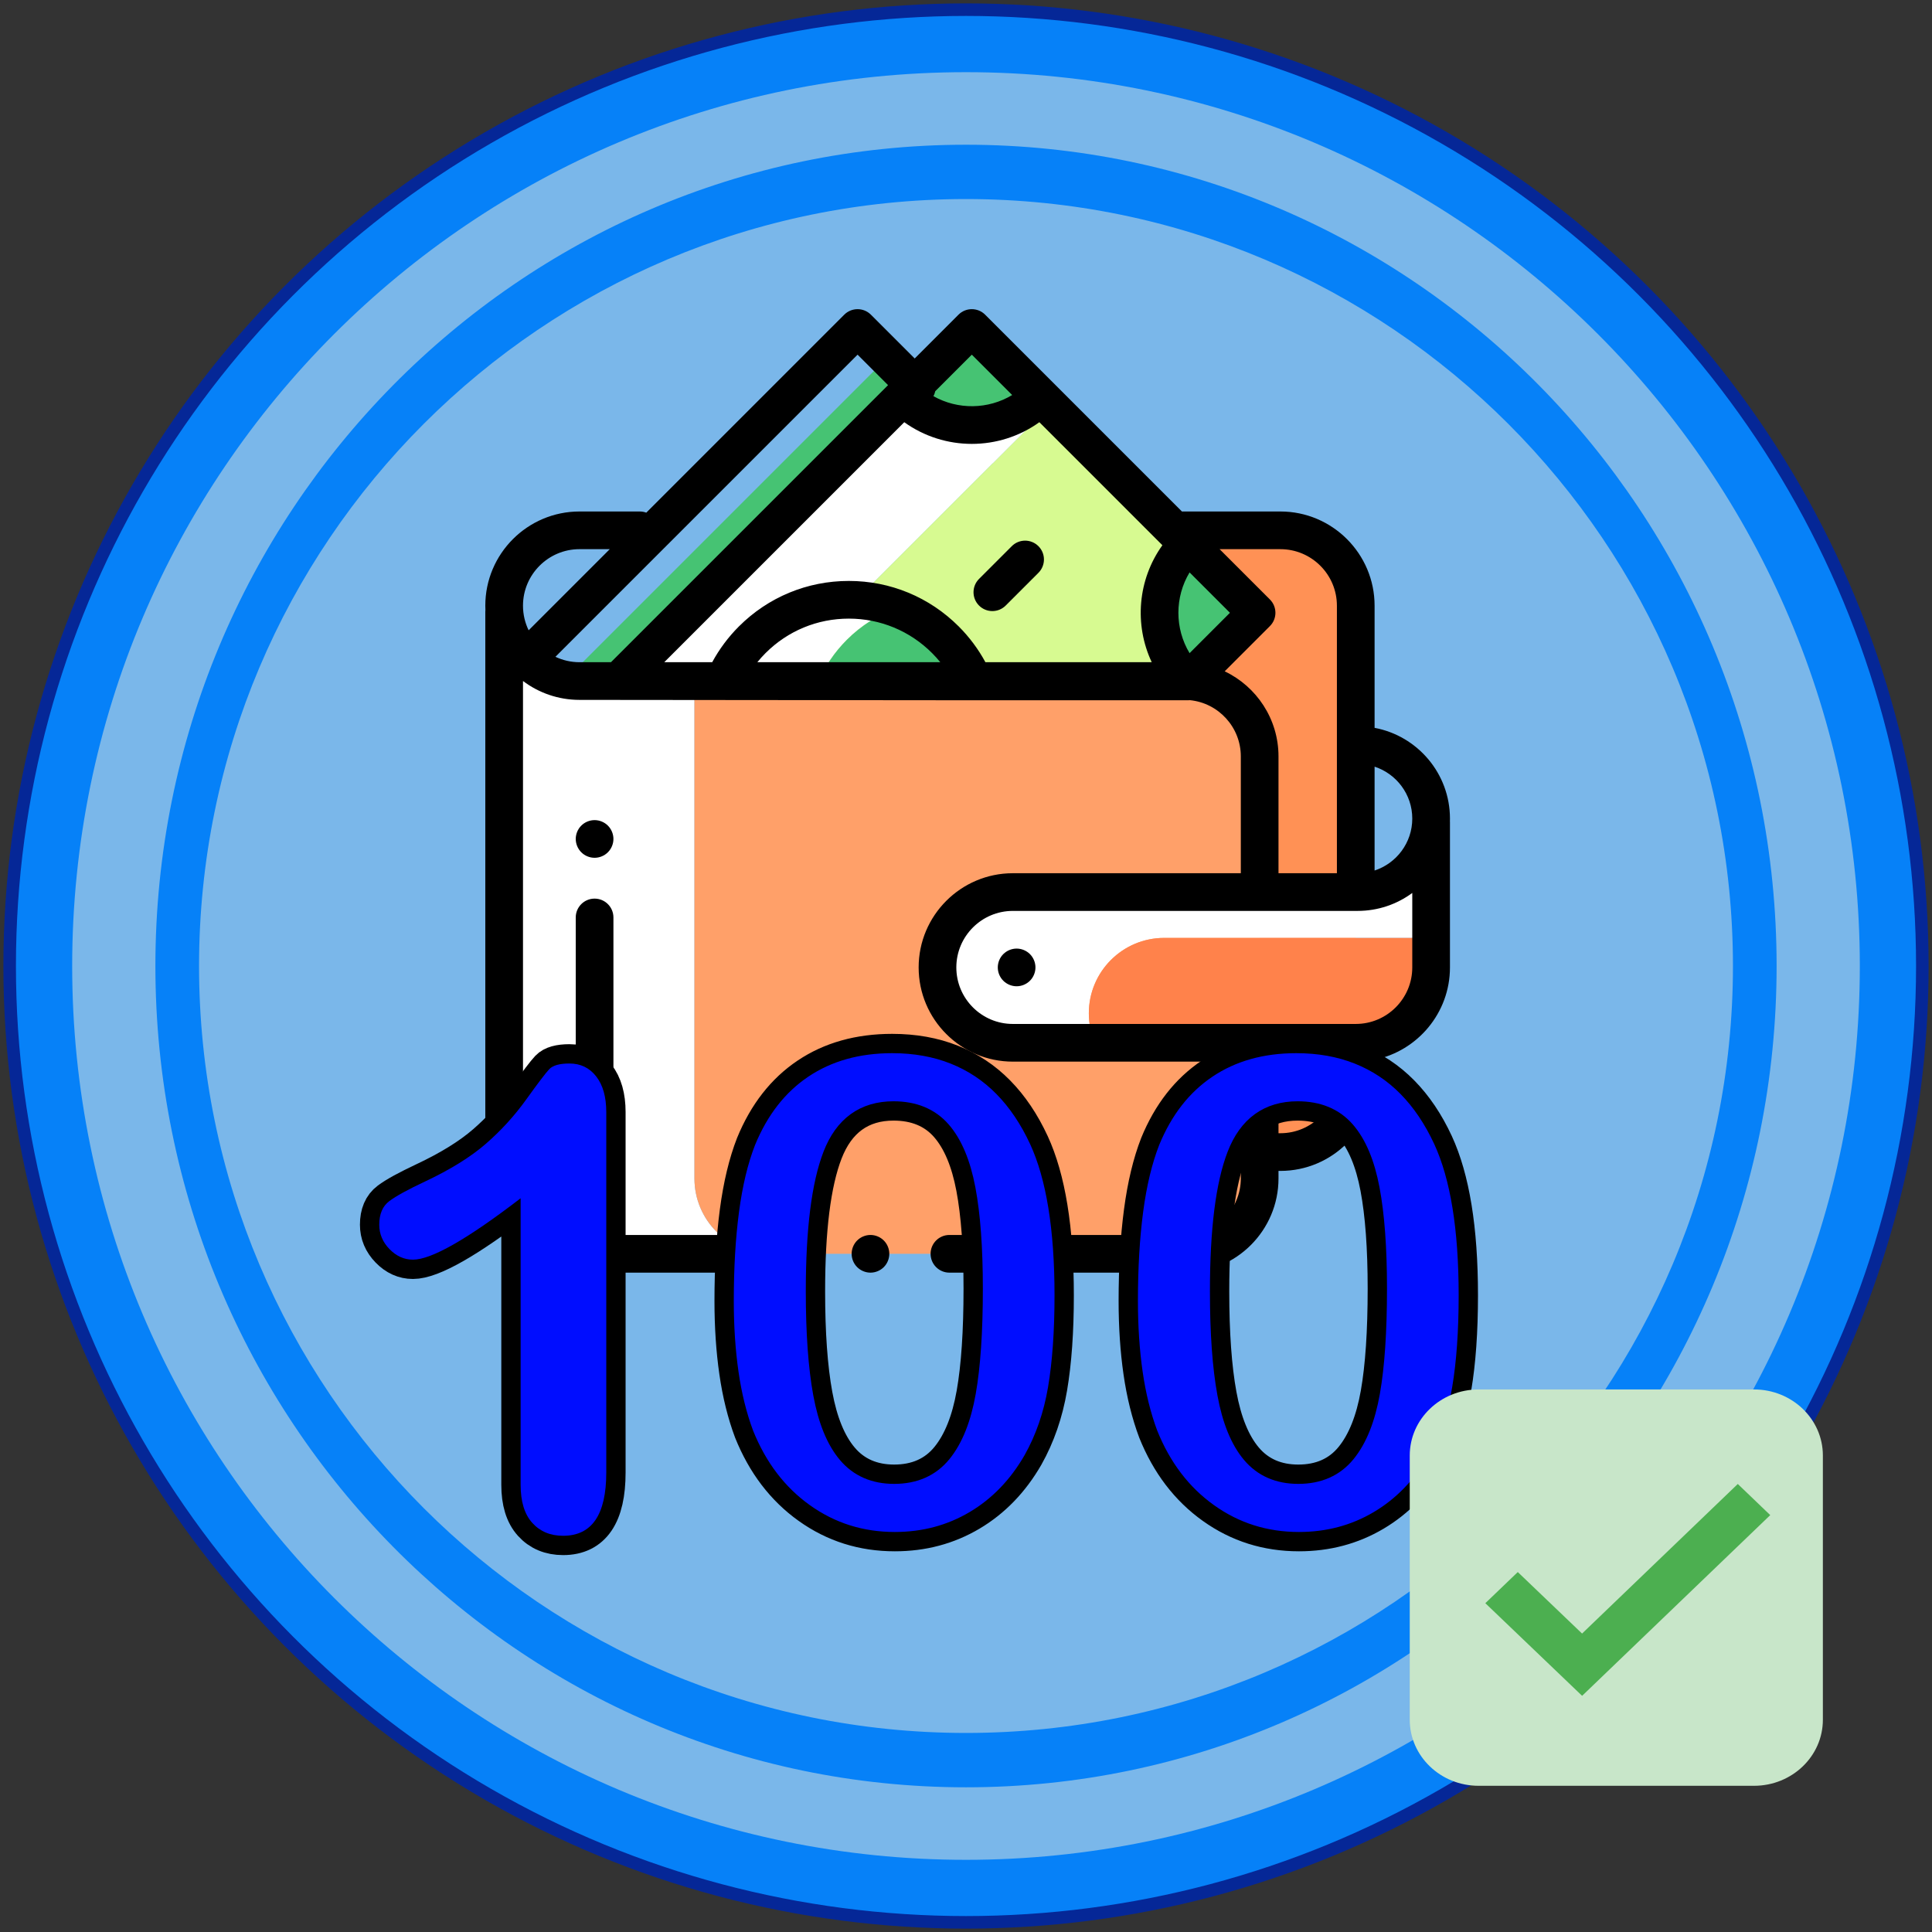 <?xml version="1.0" encoding="UTF-8" standalone="no"?><!-- Generator: Gravit.io --><svg xmlns="http://www.w3.org/2000/svg" xmlns:xlink="http://www.w3.org/1999/xlink" style="isolation:isolate" viewBox="0 0 200 200" width="200pt" height="200pt"><rect x="0" y="0" width="200" height="200" fill="#333333" stroke="none"/><defs><clipPath id="_clipPath_MvF4qQ2EiJnwCCgnA9AgiuJ1b44VkPA5"><rect width="200" height="200"/></clipPath></defs><g clip-path="url(#_clipPath_MvF4qQ2EiJnwCCgnA9AgiuJ1b44VkPA5)"><g style="isolation:isolate"><circle vector-effect="non-scaling-stroke" cx="100" cy="100" r="99" fill="rgb(6,129,248)" stroke-width="1.3" stroke="rgb(5,39,151)" stroke-linejoin="round" stroke-linecap="butt" stroke-miterlimit="1.414"/><path d=" M 100 7.472 C 151.067 7.472 192.528 48.933 192.528 100 C 192.528 151.067 151.067 192.528 100 192.528 C 48.933 192.528 7.472 151.067 7.472 100 C 7.472 48.933 48.933 7.472 100 7.472 Z  M 100 14.982 C 146.312 14.982 183.914 53.078 183.914 100 C 183.914 146.926 146.312 185.018 100 185.022 C 53.688 185.022 16.086 146.926 16.086 100 C 16.086 53.078 53.688 14.982 100 14.982 Z  M 100 20.606 C 143.818 20.606 179.394 56.182 179.394 100 C 179.394 143.818 143.818 179.394 100 179.394 C 56.182 179.394 20.606 143.818 20.606 100 C 20.606 56.182 56.182 20.606 100 20.606 Z " fill-rule="evenodd" fill="rgb(122,183,234)"/></g><g><path d=" M 84.064 54.899 L 133.729 54.899 C 137.384 54.899 140.347 57.862 140.347 61.516 L 140.347 112.644 C 140.347 116.299 137.384 119.261 133.729 119.261 L 84.064 119.261 C 80.41 119.261 77.447 116.299 77.447 112.644 L 77.447 61.516 C 77.447 57.862 80.41 54.899 84.064 54.899 Z " fill="rgb(255,145,85)"/><path d=" M 111.149 70.542 L 118.256 63.435 L 91.848 37.027 L 58.333 70.542 L 111.149 70.542 Z " fill="rgb(70,195,115)"/><path d=" M 71.889 121.992 L 71.889 70.502 L 59.991 70.502 C 55.683 70.502 52.19 67.009 52.19 62.7 L 52.19 63.328 L 52.19 121.992 C 52.19 126.301 55.683 129.793 59.991 129.793 L 122.598 129.793 C 122.598 129.793 122.598 129.793 122.599 129.793 L 79.69 129.793 C 75.381 129.793 71.889 126.301 71.889 121.992 Z " fill="rgb(255,255,255)"/><path d=" M 130.4 121.992 L 130.4 107.949 L 130.4 91.566 L 130.4 78.303 C 130.4 73.995 126.907 70.502 122.598 70.502 L 79.69 70.502 L 71.889 70.502 L 71.889 121.992 C 71.889 126.301 75.381 129.793 79.69 129.793 L 122.599 129.793 C 126.907 129.793 130.4 126.301 130.4 121.992 Z " fill="rgb(255,160,105)"/><path d=" M 112.716 104.894 C 112.716 100.585 116.209 97.092 120.518 97.092 L 148.148 97.092 L 148.148 85.13 L 148.148 84.74 C 148.148 88.941 144.743 92.346 140.542 92.346 L 104.85 92.346 C 100.541 92.346 97.048 95.839 97.048 100.148 L 97.048 100.148 C 97.048 104.457 100.541 107.949 104.85 107.949 L 113.338 107.949 C 112.938 107.011 112.716 105.978 112.716 104.894 L 112.716 104.894 Z " fill="rgb(255,255,255)"/><path d=" M 148.148 100.148 L 148.148 97.092 L 120.518 97.092 C 116.209 97.092 112.716 100.585 112.716 104.894 L 112.716 104.894 C 112.716 105.978 112.938 107.011 113.338 107.949 L 140.347 107.949 C 144.655 107.949 148.148 104.456 148.148 100.148 Z " fill="rgb(255,130,75)"/><path d=" M 100.602 33.955 L 64.015 70.542 L 80.204 70.542 L 108.696 42.049 L 100.602 33.955 Z " fill="rgb(255,255,255)"/><path d=" M 108.696 42.049 L 80.204 70.542 L 122.975 70.542 L 130.081 63.435 L 108.696 42.049 Z " fill="rgb(215,250,145)"/><g><path d=" M 93.495 41.062 C 95.314 42.881 97.826 44.006 100.602 44.006 C 103.377 44.006 105.89 42.881 107.709 41.062 L 100.602 33.955 L 93.495 41.062 Z " fill="rgb(70,195,115)"/><path d=" M 122.975 70.542 L 122.975 70.542 L 130.082 63.435 L 122.975 56.328 C 121.156 58.147 120.031 60.659 120.031 63.435 C 120.031 66.21 121.156 68.723 122.975 70.542 Z " fill="rgb(70,195,115)"/></g><path d=" M 92.769 62.965 C 87.751 61.116 81.896 62.202 77.867 66.232 C 76.586 67.512 75.607 68.978 74.92 70.542 L 84.72 70.542 C 85.407 68.978 86.387 67.512 87.667 66.232 C 89.162 64.737 90.908 63.65 92.769 62.965 Z " fill="rgb(255,255,255)"/><path d=" M 92.769 62.965 C 90.908 63.651 89.162 64.737 87.667 66.232 C 86.387 67.512 85.407 68.978 84.72 70.542 L 100.817 70.542 C 100.131 68.978 99.151 67.512 97.87 66.232 C 96.376 64.737 94.63 63.65 92.769 62.965 Z " fill="rgb(70,195,115)"/><path d=" M 90.111 127.843 C 89.596 127.843 89.095 128.052 88.732 128.415 C 88.369 128.778 88.161 129.281 88.161 129.793 C 88.161 130.306 88.369 130.81 88.732 131.172 C 89.095 131.535 89.598 131.744 90.111 131.744 C 90.624 131.744 91.127 131.535 91.49 131.172 C 91.853 130.81 92.061 130.306 92.061 129.793 C 92.061 129.281 91.853 128.777 91.49 128.415 C 91.127 128.052 90.624 127.843 90.111 127.843 Z " fill="rgb(0,0,0)"/><path d=" M 59.601 94.974 L 59.601 113.08 C 59.601 114.157 60.474 115.031 61.551 115.031 C 62.629 115.031 63.502 114.157 63.502 113.08 L 63.502 94.974 C 63.502 93.897 62.629 93.024 61.551 93.024 C 60.474 93.024 59.601 93.897 59.601 94.974 Z " fill="rgb(0,0,0)"/><path d=" M 62.93 85.469 C 62.568 85.106 62.064 84.898 61.551 84.898 C 61.039 84.898 60.535 85.106 60.173 85.469 C 59.81 85.832 59.601 86.333 59.601 86.848 C 59.601 87.361 59.81 87.864 60.173 88.227 C 60.535 88.59 61.039 88.798 61.551 88.798 C 62.064 88.798 62.568 88.59 62.93 88.227 C 63.293 87.864 63.502 87.361 63.502 86.848 C 63.502 86.335 63.293 85.832 62.93 85.469 Z " fill="rgb(0,0,0)"/><path d=" M 150.099 84.74 C 150.099 80.07 146.731 76.174 142.297 75.347 L 142.297 62.7 C 142.297 57.323 137.922 52.949 132.545 52.949 L 122.353 52.949 L 101.981 32.576 C 101.219 31.815 99.984 31.815 99.222 32.576 L 94.689 37.11 L 90.155 32.576 C 89.394 31.815 88.159 31.815 87.397 32.576 L 66.903 53.07 C 66.694 52.993 66.469 52.949 66.232 52.949 L 59.991 52.949 C 54.614 52.949 50.239 57.323 50.239 62.701 C 50.239 62.843 50.244 62.984 50.25 63.125 C 50.243 63.192 50.239 63.26 50.239 63.328 L 50.239 121.992 C 50.239 127.369 54.614 131.744 59.991 131.744 L 81.9 131.744 C 82.978 131.744 83.851 130.87 83.851 129.793 C 83.851 128.716 82.978 127.843 81.9 127.843 L 59.991 127.843 C 56.765 127.843 54.14 125.218 54.14 121.992 L 54.14 70.497 C 55.771 71.724 57.798 72.452 59.991 72.452 L 100.818 72.492 L 122.975 72.492 C 123.038 72.492 123.102 72.489 123.165 72.483 C 123.169 72.482 123.173 72.482 123.176 72.481 C 126.132 72.772 128.449 75.272 128.449 78.304 L 128.449 90.396 L 104.85 90.396 C 99.473 90.396 95.098 94.771 95.098 100.148 C 95.098 105.525 99.473 109.9 104.85 109.9 L 128.449 109.9 L 128.449 121.992 C 128.449 125.218 125.825 127.843 122.598 127.843 L 98.284 127.843 C 97.206 127.843 96.333 128.717 96.333 129.794 C 96.333 130.871 97.206 131.744 98.284 131.744 L 122.598 131.744 C 127.976 131.744 132.35 127.369 132.35 121.992 L 132.35 121.212 L 132.545 121.212 C 137.922 121.212 142.297 116.837 142.297 111.46 L 142.297 109.704 C 146.743 108.797 150.099 104.857 150.099 100.148 L 150.099 85.13 C 150.099 85.089 150.098 85.049 150.095 85.008 C 150.098 84.919 150.099 84.829 150.099 84.74 Z  M 93.609 43.707 C 95.691 45.201 98.145 45.951 100.602 45.951 C 103.058 45.951 105.513 45.201 107.595 43.707 L 120.33 56.442 C 117.77 60.008 117.402 64.671 119.227 68.552 L 102.01 68.552 C 101.273 67.194 100.35 65.953 99.25 64.852 C 96.21 61.812 92.168 60.138 87.869 60.138 C 83.569 60.138 79.527 61.812 76.487 64.852 C 75.387 65.953 74.463 67.194 73.727 68.552 L 68.763 68.552 L 93.609 43.707 Z  M 97.339 68.552 L 78.399 68.552 C 78.664 68.225 78.946 67.911 79.246 67.611 C 81.549 65.307 84.612 64.039 87.869 64.039 C 91.126 64.039 94.188 65.307 96.492 67.611 C 96.792 67.911 97.074 68.225 97.339 68.552 Z  M 123.144 59.256 L 127.323 63.435 L 123.144 67.614 C 121.601 65.053 121.601 61.817 123.144 59.256 Z  M 100.602 36.714 L 104.781 40.893 C 102.288 42.395 99.156 42.434 96.629 41.012 C 96.716 40.849 96.778 40.676 96.816 40.499 L 100.602 36.714 Z  M 59.991 56.849 L 63.124 56.849 L 54.725 65.248 C 54.351 64.478 54.14 63.613 54.14 62.7 C 54.14 59.474 56.765 56.849 59.991 56.849 Z  M 57.497 67.992 L 88.776 36.714 L 91.931 39.868 L 63.247 68.552 L 59.991 68.552 C 59.1 68.552 58.254 68.35 57.497 67.992 Z  M 126.779 69.495 L 131.46 64.814 C 132.222 64.053 132.222 62.818 131.46 62.056 L 126.254 56.85 L 132.545 56.85 C 135.772 56.85 138.396 59.474 138.396 62.701 L 138.396 90.396 L 132.35 90.396 L 132.35 78.304 C 132.35 74.422 130.07 71.064 126.779 69.495 Z  M 132.545 117.311 L 132.35 117.311 L 132.35 109.9 L 138.396 109.9 L 138.396 111.46 C 138.396 114.686 135.772 117.311 132.545 117.311 Z  M 146.198 100.148 C 146.198 103.374 143.573 105.999 140.347 105.999 L 104.85 105.999 C 101.624 105.999 98.999 103.374 98.999 100.148 C 98.999 96.921 101.624 94.297 104.85 94.297 L 140.542 94.297 C 142.657 94.297 144.613 93.606 146.198 92.439 L 146.198 100.148 Z  M 142.297 90.116 L 142.297 79.364 C 144.559 80.104 146.198 82.234 146.198 84.74 C 146.198 87.246 144.559 89.375 142.297 90.116 Z " fill="rgb(0,0,0)"/><path d=" M 105.24 98.197 C 104.727 98.197 104.224 98.406 103.861 98.769 C 103.498 99.132 103.29 99.635 103.29 100.148 C 103.29 100.661 103.498 101.164 103.861 101.526 C 104.224 101.889 104.727 102.098 105.24 102.098 C 105.753 102.098 106.256 101.889 106.619 101.526 C 106.982 101.164 107.19 100.661 107.19 100.148 C 107.19 99.635 106.982 99.132 106.619 98.769 C 106.256 98.406 105.753 98.197 105.24 98.197 Z " fill="rgb(0,0,0)"/><path d=" M 102.729 63.258 C 103.228 63.258 103.727 63.068 104.108 62.687 L 107.498 59.297 C 108.259 58.536 108.26 57.301 107.498 56.539 C 106.736 55.778 105.501 55.777 104.74 56.539 L 101.35 59.929 C 100.588 60.69 100.588 61.925 101.35 62.687 C 101.73 63.068 102.23 63.258 102.729 63.258 Z " fill="rgb(0,0,0)"/></g><g style="isolation:isolate"><g><mask id="_mask_s3nzKjdMVFThxniXVe9KvCbNpCPoPCC0" x="-200%" y="-200%" width="400%" height="400%"><rect x="-200%" y="-200%" width="400%" height="400%" style="fill:white;"/><path d=" M 61.717 111.43 C 61.022 110.539 60.099 110.094 58.947 110.094 C 57.926 110.094 57.23 110.289 56.861 110.68 C 56.491 111.071 55.698 112.114 54.482 113.809 C 53.264 115.504 51.869 117.036 50.293 118.405 C 48.718 119.774 46.615 121.078 43.986 122.316 C 42.226 123.142 40.999 123.815 40.304 124.337 C 39.608 124.858 39.261 125.673 39.261 126.781 C 39.261 127.738 39.613 128.579 40.32 129.307 C 41.026 130.035 41.835 130.399 42.748 130.399 C 44.66 130.399 48.375 128.28 53.895 124.043 L 53.895 153.703 C 53.895 155.442 54.297 156.756 55.101 157.647 C 55.905 158.538 56.97 158.983 58.296 158.983 C 61.272 158.983 62.761 156.8 62.761 152.432 L 62.761 115.113 C 62.76 113.549 62.412 112.321 61.717 111.43 Z " fill="black" stroke="none"/></mask><path d=" M 61.717 111.43 C 61.022 110.539 60.099 110.094 58.947 110.094 C 57.926 110.094 57.23 110.289 56.861 110.68 C 56.491 111.071 55.698 112.114 54.482 113.809 C 53.264 115.504 51.869 117.036 50.293 118.405 C 48.718 119.774 46.615 121.078 43.986 122.316 C 42.226 123.142 40.999 123.815 40.304 124.337 C 39.608 124.858 39.261 125.673 39.261 126.781 C 39.261 127.738 39.613 128.579 40.32 129.307 C 41.026 130.035 41.835 130.399 42.748 130.399 C 44.66 130.399 48.375 128.28 53.895 124.043 L 53.895 153.703 C 53.895 155.442 54.297 156.756 55.101 157.647 C 55.905 158.538 56.97 158.983 58.296 158.983 C 61.272 158.983 62.761 156.8 62.761 152.432 L 62.761 115.113 C 62.76 113.549 62.412 112.321 61.717 111.43 Z " fill="rgb(0,13,255)" mask="url(#_mask_s3nzKjdMVFThxniXVe9KvCbNpCPoPCC0)" vector-effect="non-scaling-stroke" stroke-width="4" stroke="rgb(0,0,0)" stroke-linejoin="miter" stroke-linecap="butt" stroke-miterlimit="4"/><path d=" M 61.717 111.43 C 61.022 110.539 60.099 110.094 58.947 110.094 C 57.926 110.094 57.23 110.289 56.861 110.68 C 56.491 111.071 55.698 112.114 54.482 113.809 C 53.264 115.504 51.869 117.036 50.293 118.405 C 48.718 119.774 46.615 121.078 43.986 122.316 C 42.226 123.142 40.999 123.815 40.304 124.337 C 39.608 124.858 39.261 125.673 39.261 126.781 C 39.261 127.738 39.613 128.579 40.32 129.307 C 41.026 130.035 41.835 130.399 42.748 130.399 C 44.66 130.399 48.375 128.28 53.895 124.043 L 53.895 153.703 C 53.895 155.442 54.297 156.756 55.101 157.647 C 55.905 158.538 56.97 158.983 58.296 158.983 C 61.272 158.983 62.761 156.8 62.761 152.432 L 62.761 115.113 C 62.76 113.549 62.412 112.321 61.717 111.43 Z " fill="rgb(0,13,255)"/><path d=" M 107.551 118.029 C 106.543 115.852 105.311 114.024 103.856 112.546 C 102.4 111.067 100.71 109.945 98.785 109.177 C 96.86 108.409 94.717 108.025 92.357 108.025 C 88.782 108.025 85.705 108.891 83.127 110.621 C 80.549 112.351 78.583 114.866 77.231 118.166 C 76.452 120.16 75.879 122.544 75.512 125.316 C 75.145 128.09 74.962 131.207 74.962 134.667 C 74.962 137.348 75.128 139.841 75.461 142.144 C 75.793 144.447 76.314 146.55 77.025 148.452 C 78.423 151.936 80.503 154.663 83.264 156.633 C 86.026 158.605 89.148 159.59 92.632 159.59 C 95.657 159.59 98.407 158.856 100.883 157.39 C 103.358 155.923 105.374 153.838 106.933 151.133 C 108.17 148.933 109.018 146.481 109.477 143.776 C 109.935 141.072 110.164 137.841 110.164 134.082 C 110.164 127.161 109.293 121.81 107.551 118.029 Z  M 100.023 144.12 C 99.542 146.848 98.705 148.945 97.514 150.411 C 96.322 151.878 94.672 152.611 92.563 152.611 C 90.523 152.611 88.908 151.907 87.716 150.497 C 86.524 149.088 85.676 147.008 85.172 144.258 C 84.668 141.508 84.416 137.979 84.416 133.67 C 84.416 127.322 85.006 122.624 86.186 119.576 C 87.366 116.528 89.469 115.004 92.494 115.004 C 94.603 115.004 96.253 115.686 97.445 117.049 C 98.636 118.413 99.484 120.43 99.988 123.099 C 100.492 125.769 100.745 129.201 100.745 133.395 C 100.745 137.818 100.504 141.393 100.023 144.12 Z " fill="rgb(0,13,255)" vector-effect="non-scaling-stroke" stroke-width="2" stroke="rgb(0,0,0)" stroke-linejoin="miter" stroke-linecap="butt" stroke-miterlimit="4"/><path d=" M 149.387 118.029 C 148.379 115.852 147.147 114.024 145.692 112.546 C 144.237 111.067 142.547 109.945 140.622 109.177 C 138.697 108.409 136.553 108.025 134.193 108.025 C 130.618 108.025 127.541 108.891 124.963 110.621 C 122.385 112.351 120.419 114.866 119.067 118.166 C 118.288 120.16 117.715 122.544 117.348 125.316 C 116.981 128.09 116.798 131.207 116.798 134.667 C 116.798 137.348 116.965 139.841 117.297 142.144 C 117.629 144.447 118.15 146.55 118.861 148.452 C 120.259 151.936 122.339 154.663 125.101 156.633 C 127.862 158.605 130.984 159.59 134.468 159.59 C 137.493 159.59 140.244 158.856 142.719 157.39 C 145.194 155.923 147.21 153.838 148.769 151.133 C 150.006 148.933 150.854 146.481 151.313 143.776 C 151.771 141.072 152 137.841 152 134.082 C 152 127.161 151.129 121.81 149.387 118.029 Z  M 141.859 144.12 C 141.378 146.848 140.541 148.945 139.349 150.411 C 138.158 151.878 136.507 152.611 134.399 152.611 C 132.359 152.611 130.744 151.907 129.552 150.497 C 128.361 149.088 127.512 147.008 127.009 144.258 C 126.504 141.508 126.252 137.979 126.252 133.67 C 126.252 127.322 126.842 122.624 128.022 119.576 C 129.202 116.528 131.305 115.004 134.33 115.004 C 136.438 115.004 138.089 115.686 139.28 117.049 C 140.472 118.413 141.32 120.43 141.824 123.099 C 142.328 125.769 142.581 129.201 142.581 133.395 C 142.581 137.818 142.34 141.393 141.859 144.12 Z " fill="rgb(0,13,255)" vector-effect="non-scaling-stroke" stroke-width="2" stroke="rgb(0,0,0)" stroke-linejoin="miter" stroke-linecap="butt" stroke-miterlimit="4"/></g></g><g><path d=" M 181.575 184.865 L 153.065 184.865 C 149.129 184.865 145.937 181.801 145.937 178.027 L 145.937 150.673 C 145.937 146.897 149.13 143.835 153.065 143.835 L 181.575 143.835 C 185.511 143.835 188.703 146.899 188.703 150.673 L 188.703 178.027 C 188.703 181.803 185.51 184.865 181.575 184.865 Z " fill="rgb(200,230,201)"/><path d=" M 179.895 153.621 L 163.775 169.105 L 157.12 162.738 L 153.761 165.962 L 163.78 175.551 L 183.255 156.844 L 179.895 153.621 Z " fill="rgb(76,175,80)"/></g></g></svg>